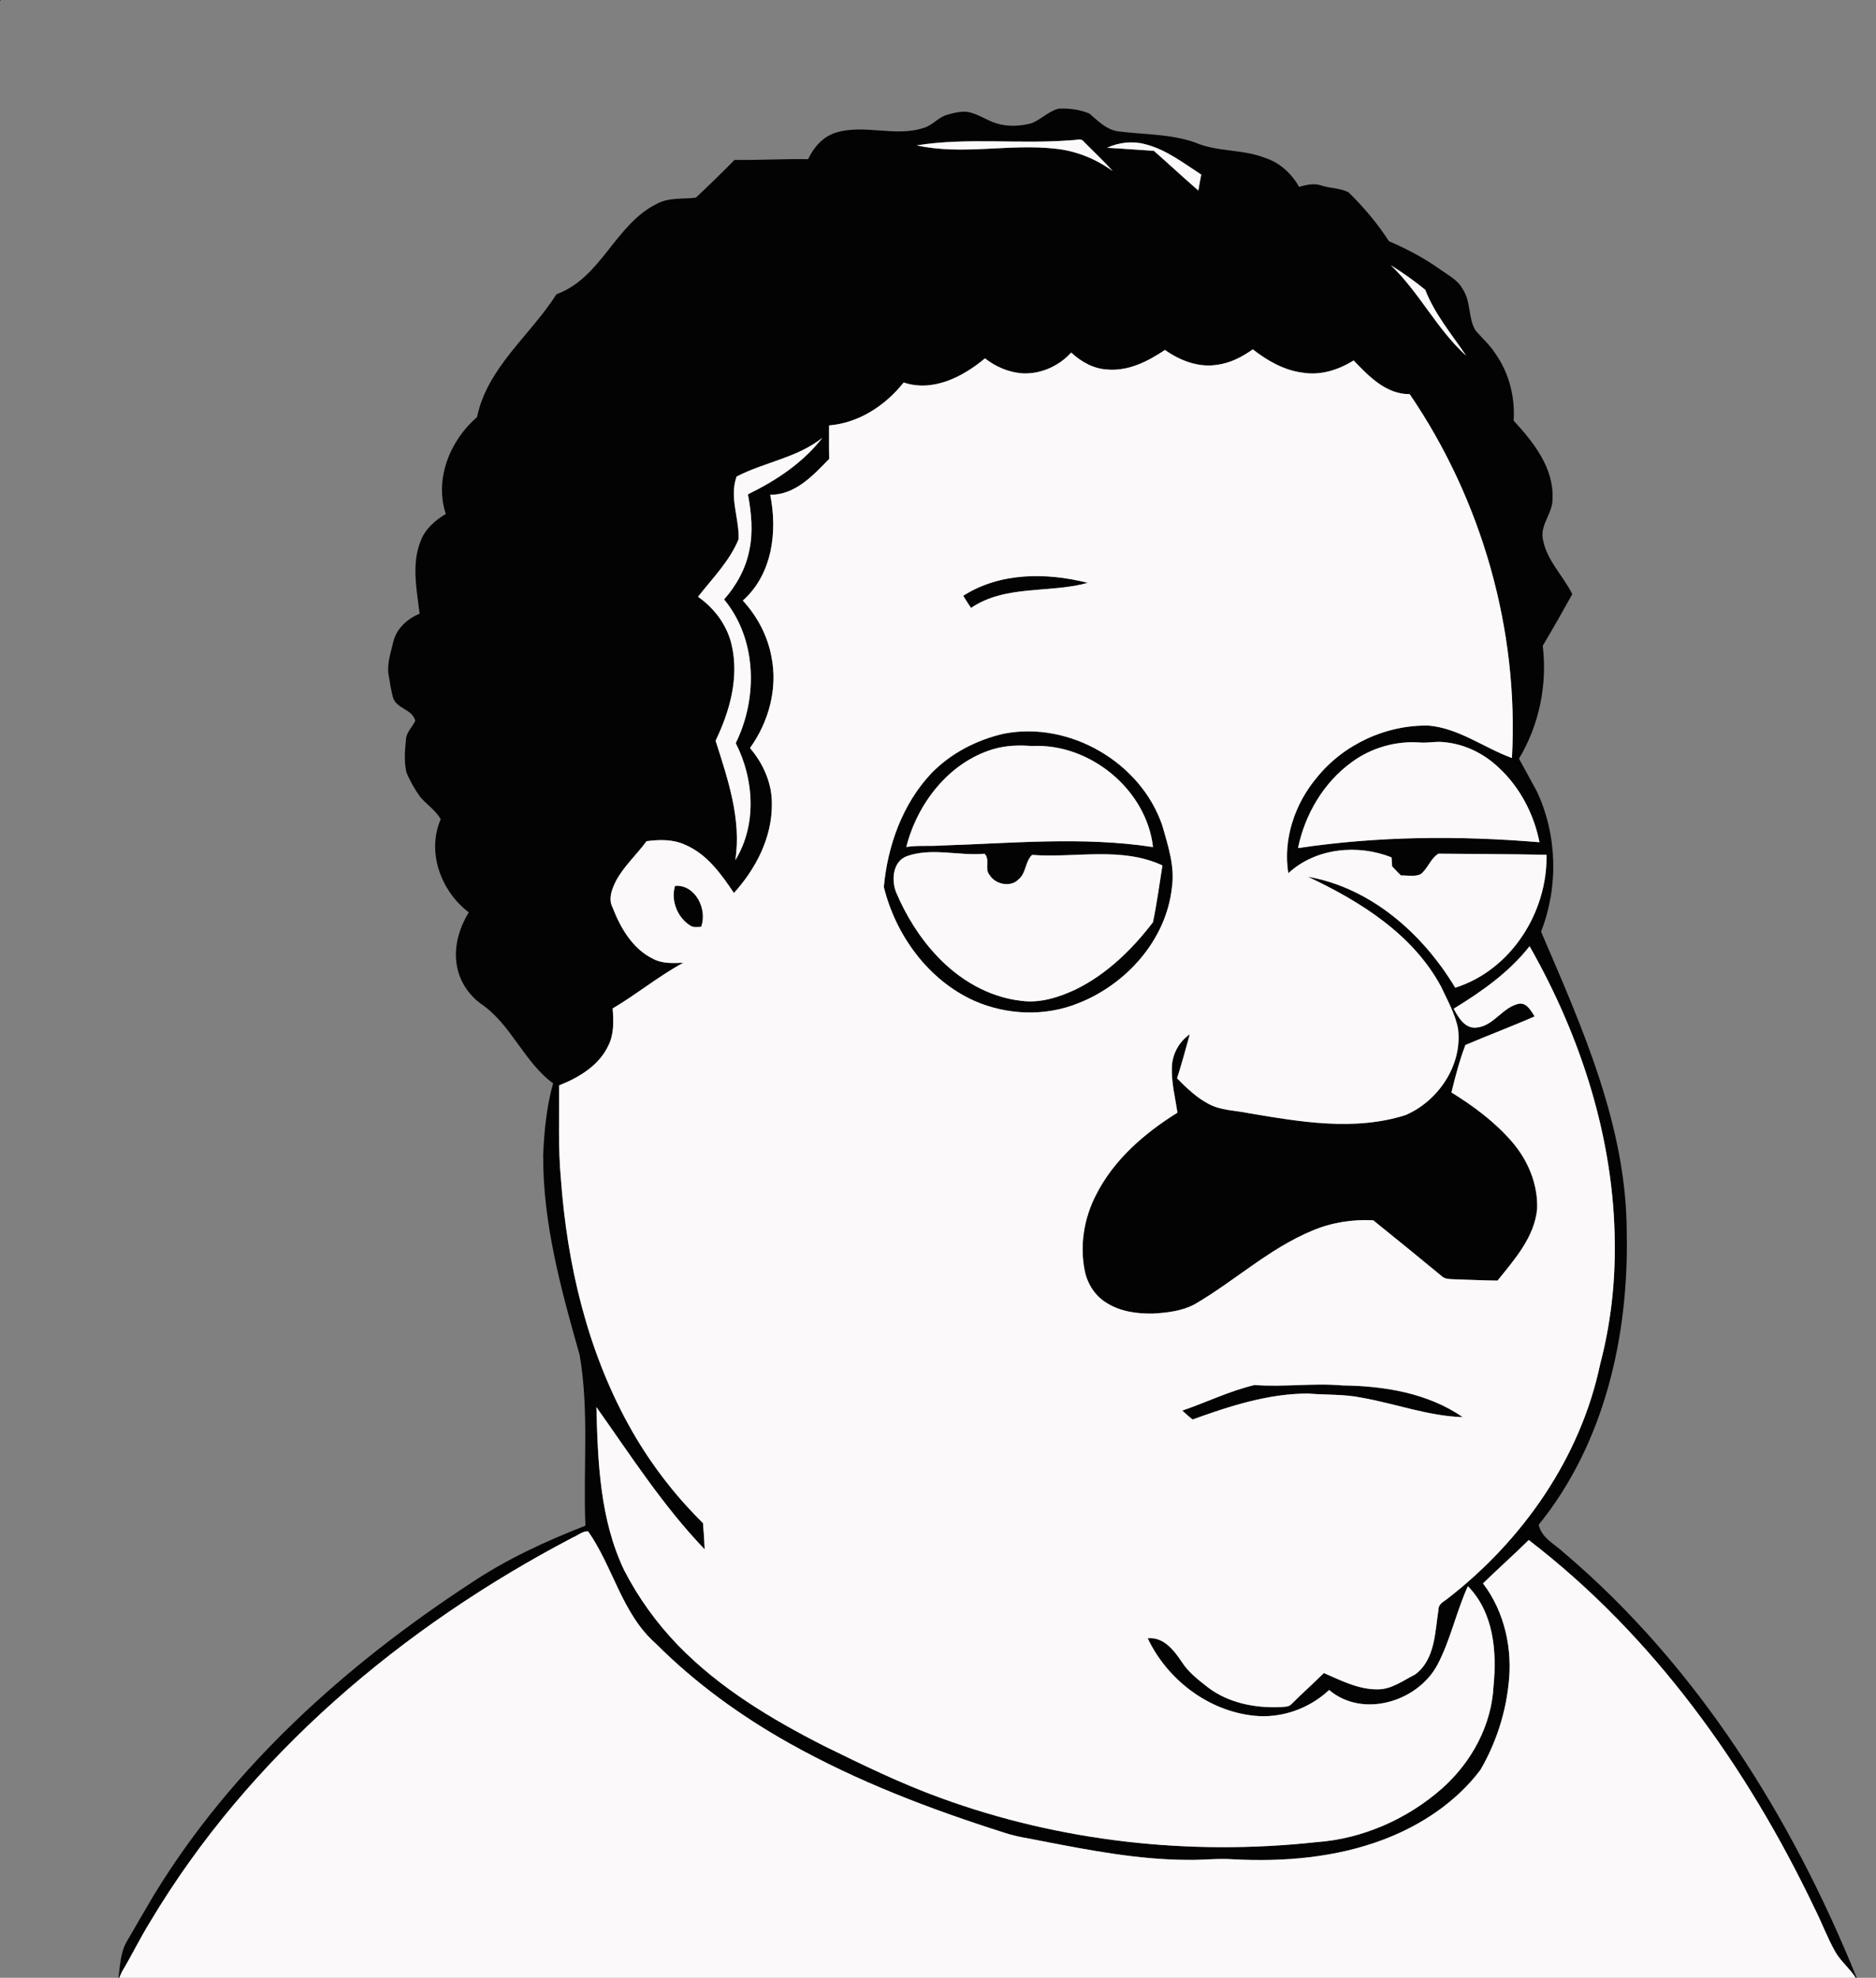 <?xml version="1.0" encoding="UTF-8" ?>
<!DOCTYPE svg PUBLIC "-//W3C//DTD SVG 1.1//EN" "http://www.w3.org/Graphics/SVG/1.1/DTD/svg11.dtd">
<svg width="700pt" height="738pt" viewBox="0 0 700 738" version="1.1" xmlns="http://www.w3.org/2000/svg">
<rect x="0" y="0" width="700" height="738" fill="#808080" stroke="none"/>
<g id="#030303ff">
<path fill="#030303" opacity="1.00" d=" M 0.00 0.00 L 0.31 0.00 C 0.23 0.08 0.08 0.24 0.00 0.33 L 0.00 0.00 Z" />
<path fill="#030303" opacity="1.00" d=" M 353.60 42.78 C 356.20 42.07 358.94 41.30 361.66 41.87 C 365.26 42.72 368.32 44.97 371.84 46.05 C 376.08 47.34 380.66 47.11 384.91 45.98 C 388.48 44.58 391.24 41.51 394.98 40.56 C 398.85 40.34 402.88 40.87 406.46 42.36 C 409.64 45.05 412.71 48.28 417.03 49.00 C 426.64 50.24 436.58 49.91 445.84 53.14 C 454.14 56.78 463.64 55.57 472.07 58.93 C 477.54 60.71 481.95 64.75 484.74 69.73 C 487.44 68.97 490.30 68.27 493.06 69.22 C 496.35 70.30 500.09 70.16 503.17 71.75 C 508.81 77.26 513.97 83.35 518.25 90.00 C 524.98 92.89 531.50 96.34 537.46 100.60 C 540.49 102.79 544.10 104.54 545.87 108.03 C 548.90 112.64 547.75 118.65 550.58 123.34 C 553.06 126.22 555.97 128.74 558.01 131.99 C 563.09 139.21 565.39 148.17 564.78 156.95 C 572.16 164.96 579.82 174.55 579.30 186.08 C 579.44 191.43 574.69 195.62 575.68 201.04 C 576.98 208.97 583.21 214.72 586.68 221.70 C 583.09 228.17 579.43 234.60 575.65 240.96 C 577.40 255.53 574.33 270.51 566.78 283.10 C 569.03 287.23 571.33 291.34 573.54 295.49 C 581.09 311.73 581.54 330.97 575.02 347.64 C 590.37 383.41 606.96 420.33 606.99 460.01 C 607.78 498.41 598.74 538.62 574.13 568.96 C 575.25 573.99 580.17 576.18 583.60 579.43 C 633.20 621.52 668.56 678.13 692.79 738.00 L 692.41 738.00 C 690.21 734.45 686.79 731.86 684.76 728.20 C 681.81 722.98 679.75 717.32 677.04 711.98 C 651.93 659.35 616.97 610.36 570.42 574.65 C 564.84 580.16 558.97 585.37 553.36 590.84 C 561.53 601.59 564.54 615.68 562.84 628.96 C 561.60 640.00 557.98 650.82 552.40 660.42 C 543.34 672.42 530.34 681.06 516.38 686.37 C 498.47 693.18 479.02 694.80 460.01 693.79 C 454.33 693.38 448.67 694.14 443.00 694.01 C 424.74 693.93 406.74 690.45 388.88 687.01 C 384.25 686.03 379.52 685.44 375.01 683.94 C 347.27 675.16 319.90 664.74 294.48 650.46 C 276.38 640.30 259.39 628.01 244.71 613.29 C 232.07 602.19 228.82 584.79 219.45 571.41 C 217.44 571.23 215.62 572.96 213.76 573.69 C 150.21 606.95 93.07 655.07 56.05 717.08 C 52.27 723.18 49.15 729.65 45.47 735.80 C 45.23 736.35 44.75 737.45 44.51 738.00 L 44.22 738.00 C 44.82 733.38 44.92 728.49 47.37 724.36 C 50.68 718.70 53.92 712.99 57.28 707.36 C 86.42 659.44 129.09 621.20 175.71 590.72 C 189.00 581.83 203.58 575.09 218.44 569.30 C 217.53 548.05 219.92 526.60 216.27 505.53 C 209.37 481.23 202.53 456.46 202.68 430.99 C 203.05 421.98 203.95 412.96 206.38 404.25 C 195.41 396.18 190.76 382.22 179.44 374.55 C 175.08 371.37 171.86 366.66 170.68 361.38 C 169.04 354.15 171.11 346.64 174.93 340.45 C 164.56 332.57 159.11 318.02 164.45 305.66 C 162.50 302.31 159.19 300.19 156.73 297.29 C 154.71 294.44 152.95 291.38 151.63 288.15 C 150.76 284.20 151.05 280.08 151.47 276.09 C 151.54 273.28 153.83 271.37 154.95 268.99 C 153.97 264.65 148.04 264.51 146.69 260.41 C 145.93 257.77 145.55 255.05 145.10 252.35 C 144.20 248.05 145.76 243.77 146.72 239.61 C 147.86 234.63 151.96 230.89 156.56 229.00 C 155.51 220.08 153.49 210.63 156.92 201.97 C 158.58 197.46 162.30 194.18 166.34 191.79 C 162.06 178.68 167.90 164.37 177.99 155.64 C 181.87 137.04 197.91 125.15 207.64 109.79 C 224.38 103.73 229.52 83.72 245.07 76.07 C 249.56 73.57 254.84 74.39 259.64 73.75 C 264.56 69.17 269.37 64.46 274.08 59.67 C 283.23 59.80 292.37 59.24 301.52 59.40 C 303.60 55.08 306.90 51.13 311.60 49.59 C 322.38 46.11 333.92 51.29 344.70 47.71 C 348.04 46.75 350.22 43.62 353.60 42.78 M 342.05 54.24 C 359.14 58.01 376.64 53.52 393.87 55.49 C 401.58 56.30 408.91 59.29 415.17 63.83 C 411.73 59.92 407.88 56.41 404.25 52.69 C 403.21 51.43 401.40 52.40 400.06 52.30 C 380.77 53.91 361.23 51.21 342.05 54.24 M 413.07 55.14 C 418.90 55.45 424.72 55.92 430.55 56.29 C 436.13 61.17 441.52 66.26 447.15 71.09 C 447.47 69.10 447.83 67.12 448.23 65.15 C 441.52 60.82 435.00 55.69 427.10 53.76 C 422.43 52.55 417.44 53.16 413.07 55.14 M 518.95 98.95 C 529.62 109.13 536.12 122.82 547.09 132.75 C 541.72 124.74 535.33 117.24 531.80 108.13 C 527.75 104.79 523.40 101.75 518.95 98.95 M 454.05 136.14 C 447.14 137.23 440.25 134.52 434.68 130.58 C 428.33 134.88 420.93 138.60 413.05 137.88 C 407.97 137.58 403.35 134.97 399.70 131.55 C 395.23 136.50 388.63 139.52 381.93 139.34 C 376.68 139.06 371.65 136.97 367.54 133.72 C 359.26 140.61 348.15 146.40 337.19 142.73 C 330.35 151.34 320.49 157.82 309.35 158.75 C 309.36 162.91 309.30 167.07 309.40 171.23 C 303.40 177.40 296.72 184.69 287.39 184.63 C 290.19 198.35 288.17 214.36 277.17 224.10 C 282.54 229.94 286.42 237.22 287.85 245.05 C 290.28 256.88 286.83 269.43 279.85 279.12 C 284.78 284.93 288.10 292.29 288.01 300.01 C 288.13 312.45 282.05 324.16 273.86 333.22 C 269.11 326.15 263.82 318.71 255.72 315.26 C 251.21 313.14 246.07 313.24 241.24 313.89 C 237.55 318.96 232.75 323.22 229.79 328.81 C 228.36 331.76 226.90 335.30 228.52 338.49 C 231.48 346.18 236.03 354.10 243.74 357.81 C 247.20 359.64 251.17 359.39 254.95 359.25 C 245.74 364.26 237.61 370.97 228.61 376.30 C 228.94 380.90 229.17 385.76 227.06 390.02 C 223.60 397.56 216.05 402.08 208.61 405.01 C 208.70 416.68 208.23 428.37 209.30 440.01 C 211.62 471.72 219.06 503.50 234.46 531.52 C 241.88 545.05 251.29 557.50 262.30 568.33 C 262.59 571.58 262.81 574.85 262.93 578.12 C 247.48 562.03 235.39 543.19 222.54 525.05 C 223.06 545.67 223.87 567.12 232.96 586.05 C 238.23 596.26 245.03 605.69 253.02 613.95 C 268.52 629.92 287.83 641.50 307.53 651.52 C 321.79 658.53 336.11 665.51 351.07 670.93 C 395.62 687.19 443.97 692.52 491.07 687.40 C 508.44 686.19 525.23 678.74 538.23 667.22 C 549.09 657.52 556.60 643.74 557.29 629.05 C 558.59 616.16 557.28 601.59 547.72 591.88 C 543.34 601.47 541.25 611.99 536.29 621.33 C 528.86 635.06 508.43 641.23 495.95 630.61 C 488.51 637.58 478.11 641.30 467.93 640.21 C 450.83 638.46 435.52 626.71 428.24 611.32 C 434.18 610.71 438.07 615.82 441.00 620.18 C 443.52 624.15 447.33 626.97 450.97 629.83 C 458.66 635.56 468.58 637.43 478.00 636.99 C 479.30 636.86 480.90 636.95 481.88 635.89 C 485.82 631.93 490.01 628.22 493.99 624.29 C 500.38 627.05 506.88 630.46 514.03 630.37 C 519.26 630.41 523.56 627.07 528.03 624.83 C 535.57 619.22 535.43 608.90 536.76 600.51 C 536.76 598.34 539.01 597.53 540.40 596.31 C 568.26 574.66 589.77 543.85 597.07 509.05 C 600.95 494.34 602.70 479.10 602.53 463.90 C 602.25 424.94 589.89 386.75 570.74 353.07 C 563.11 362.80 552.87 370.00 542.42 376.40 C 544.16 379.68 546.65 383.98 551.02 383.43 C 557.43 382.81 560.73 375.66 566.94 374.50 C 569.80 374.22 571.29 377.23 572.62 379.26 C 564.09 383.02 555.35 386.27 546.79 389.94 C 544.60 395.63 543.05 401.68 541.58 407.64 C 549.81 412.73 557.73 418.60 564.09 425.95 C 570.10 432.84 573.90 441.87 573.56 451.09 C 572.54 461.69 565.15 469.92 558.77 477.85 C 553.16 477.79 547.57 477.50 541.97 477.33 C 540.60 477.25 539.07 477.24 538.02 476.23 C 529.53 469.21 520.98 462.27 512.41 455.35 C 504.65 454.94 496.83 456.17 489.66 459.21 C 473.55 465.88 460.67 478.03 445.72 486.71 C 440.96 489.26 435.44 489.84 430.13 490.16 C 424.19 490.24 417.97 489.41 412.88 486.14 C 408.68 483.64 405.84 479.19 404.81 474.46 C 402.81 464.84 404.44 454.63 408.94 445.93 C 415.53 432.77 427.04 422.85 439.35 415.18 C 438.51 409.50 437.03 403.84 437.27 398.07 C 437.47 393.26 439.96 388.67 443.94 385.96 C 442.45 391.46 440.92 396.95 439.20 402.38 C 442.77 405.99 446.51 409.61 451.07 411.97 C 455.63 414.41 460.95 414.32 465.91 415.37 C 485.12 418.62 505.33 422.13 524.37 416.12 C 536.61 410.92 545.70 397.50 544.06 384.00 C 543.04 378.38 540.10 373.35 537.75 368.22 C 527.23 348.63 507.60 336.35 488.03 327.16 C 511.66 331.30 530.94 348.50 543.00 368.56 C 563.81 362.00 577.47 340.41 577.06 318.97 C 563.62 318.67 550.18 318.69 536.75 318.54 C 533.69 320.39 532.81 324.15 530.02 326.25 C 527.71 327.21 525.11 326.62 522.69 326.64 C 521.59 325.54 520.51 324.42 519.46 323.28 C 519.38 322.16 519.30 321.05 519.23 319.94 C 506.65 314.88 490.86 316.40 480.71 325.85 C 478.69 313.19 483.10 300.00 491.25 290.27 C 501.22 277.81 517.12 270.44 533.05 270.75 C 544.42 271.74 553.70 279.05 564.16 282.84 C 566.76 235.04 552.94 186.59 526.00 147.07 C 517.20 147.16 510.72 140.39 505.09 134.50 C 499.45 138.03 492.66 140.20 485.98 139.05 C 479.07 138.16 472.86 134.58 467.46 130.35 C 463.48 133.20 458.98 135.54 454.05 136.14 M 274.85 177.83 C 272.07 185.48 275.85 193.39 275.61 201.18 C 272.24 209.39 265.84 215.79 260.45 222.68 C 266.64 227.01 271.44 233.44 273.06 240.90 C 275.79 252.98 272.28 265.49 267.01 276.39 C 271.59 290.75 276.72 305.67 274.37 320.98 C 282.46 307.80 281.41 290.76 274.53 277.30 C 282.83 260.44 282.47 238.55 270.18 223.67 C 274.80 218.48 278.25 212.18 279.60 205.34 C 281.08 198.43 280.36 191.32 279.08 184.45 C 289.59 179.32 299.66 172.69 306.87 163.34 C 297.52 170.84 285.22 172.43 274.85 177.83 M 504.38 284.39 C 493.89 291.99 486.92 303.86 484.33 316.46 C 514.15 311.99 544.43 311.77 574.44 314.28 C 572.36 303.84 567.22 293.89 559.40 286.60 C 553.90 281.29 546.68 277.67 539.03 276.96 C 536.01 276.53 532.99 277.30 529.97 277.07 C 520.93 276.37 511.67 279.01 504.38 284.39 Z" />
<path fill="#030303" opacity="1.00" d=" M 359.41 222.32 C 373.12 213.52 390.57 213.59 405.89 217.49 C 391.56 221.46 375.23 218.12 362.33 226.83 C 361.31 225.35 360.34 223.85 359.41 222.32 Z" />
<path fill="#030303" opacity="1.00" d=" M 374.53 273.78 C 399.05 268.97 425.75 284.45 433.73 308.14 C 435.83 315.58 438.43 323.26 437.29 331.10 C 435.20 350.70 420.29 367.31 402.31 374.36 C 389.96 379.37 375.68 378.78 363.54 373.45 C 346.37 365.72 334.23 349.01 329.79 330.98 C 331.19 315.54 336.76 300.00 347.50 288.57 C 354.76 281.07 364.41 276.10 374.53 273.78 M 370.63 279.53 C 354.12 284.45 342.30 299.75 338.17 316.04 C 342.45 315.38 346.79 315.83 351.10 315.51 C 377.44 314.68 404.02 312.07 430.23 316.08 C 427.77 294.52 406.54 277.22 385.01 278.38 C 380.20 277.97 375.29 278.17 370.63 279.53 M 338.53 319.42 C 333.18 321.29 332.58 328.11 334.27 332.72 C 337.94 341.45 342.99 349.68 349.49 356.60 C 357.72 365.44 368.78 372.05 380.92 373.43 C 387.95 374.44 394.95 372.19 401.26 369.27 C 412.90 363.60 422.41 354.33 430.20 344.14 C 431.68 337.13 432.61 330.00 433.74 322.93 C 418.42 315.80 401.25 320.22 385.10 319.01 C 382.45 321.54 382.95 325.79 380.08 328.10 C 377.17 331.25 371.35 330.03 369.24 326.49 C 367.26 324.25 369.54 320.69 367.37 318.57 C 357.78 319.44 347.85 316.21 338.53 319.42 Z" />
<path fill="#030303" opacity="1.00" d=" M 251.89 330.55 C 259.49 329.98 264.07 339.37 261.62 345.83 C 260.26 345.93 258.81 346.18 257.59 345.40 C 252.77 342.39 250.21 336.03 251.89 330.55 Z" />
<path fill="#030303" opacity="1.00" d=" M 441.16 526.35 C 450.19 523.27 458.84 519.00 468.15 516.81 C 479.10 517.64 490.05 516.00 500.99 516.97 C 516.53 517.15 532.77 519.82 545.82 528.80 C 532.94 528.40 520.74 523.77 508.15 521.55 C 501.52 520.18 494.71 520.55 488.01 519.99 C 473.14 520.02 458.81 524.69 444.97 529.68 C 443.65 528.62 442.38 527.51 441.16 526.35 Z" />
</g>
<g id="#fbf9f9ff">
<path fill="#fbf9f9" opacity="1.00" d=" M 342.05 54.24 C 361.23 51.21 380.77 53.91 400.06 52.30 C 401.40 52.40 403.21 51.43 404.25 52.69 C 407.88 56.41 411.73 59.92 415.17 63.83 C 408.91 59.29 401.58 56.30 393.87 55.49 C 376.64 53.52 359.14 58.01 342.05 54.24 Z" />
<path fill="#fbf9f9" opacity="1.00" d=" M 413.07 55.14 C 417.44 53.16 422.43 52.55 427.10 53.76 C 435.00 55.69 441.52 60.82 448.23 65.15 C 447.83 67.12 447.47 69.10 447.15 71.09 C 441.52 66.26 436.13 61.17 430.55 56.29 C 424.72 55.92 418.90 55.45 413.07 55.14 Z" />
<path fill="#fbf9f9" opacity="1.00" d=" M 518.95 98.95 C 523.40 101.75 527.75 104.79 531.80 108.13 C 535.33 117.24 541.72 124.74 547.09 132.75 C 536.12 122.82 529.62 109.13 518.95 98.95 Z" />
<path fill="#fbf9f9" opacity="1.00" d=" M 454.05 136.14 C 458.98 135.54 463.48 133.20 467.46 130.35 C 472.86 134.58 479.07 138.16 485.98 139.05 C 492.66 140.20 499.45 138.03 505.09 134.50 C 510.72 140.39 517.20 147.16 526.00 147.07 C 552.94 186.59 566.76 235.04 564.16 282.84 C 553.70 279.05 544.42 271.74 533.05 270.75 C 517.12 270.44 501.22 277.81 491.25 290.27 C 483.10 300.00 478.69 313.19 480.71 325.85 C 490.86 316.40 506.65 314.88 519.23 319.94 C 519.30 321.05 519.38 322.16 519.46 323.28 C 520.51 324.42 521.59 325.54 522.69 326.64 C 525.11 326.62 527.71 327.21 530.02 326.25 C 532.81 324.15 533.69 320.39 536.75 318.54 C 550.18 318.69 563.62 318.67 577.06 318.97 C 577.47 340.41 563.81 362.00 543.00 368.56 C 530.94 348.50 511.66 331.30 488.03 327.16 C 507.60 336.35 527.23 348.63 537.75 368.22 C 540.10 373.35 543.04 378.38 544.06 384.00 C 545.70 397.50 536.61 410.92 524.37 416.12 C 505.33 422.13 485.12 418.62 465.91 415.37 C 460.95 414.32 455.63 414.41 451.07 411.97 C 446.51 409.61 442.77 405.99 439.20 402.38 C 440.92 396.95 442.45 391.46 443.94 385.96 C 439.96 388.67 437.47 393.26 437.27 398.07 C 437.03 403.84 438.51 409.50 439.35 415.18 C 427.04 422.85 415.53 432.77 408.94 445.93 C 404.44 454.63 402.81 464.84 404.81 474.46 C 405.84 479.19 408.68 483.64 412.88 486.14 C 417.97 489.41 424.19 490.24 430.13 490.16 C 435.44 489.84 440.96 489.26 445.72 486.71 C 460.67 478.03 473.55 465.88 489.66 459.21 C 496.83 456.17 504.65 454.94 512.41 455.35 C 520.98 462.27 529.53 469.21 538.02 476.23 C 539.07 477.24 540.60 477.25 541.97 477.33 C 547.57 477.50 553.16 477.79 558.77 477.85 C 565.15 469.92 572.54 461.69 573.56 451.09 C 573.90 441.87 570.10 432.84 564.09 425.95 C 557.73 418.60 549.81 412.73 541.58 407.64 C 543.05 401.68 544.60 395.63 546.79 389.94 C 555.35 386.27 564.09 383.02 572.62 379.26 C 571.29 377.23 569.80 374.22 566.94 374.50 C 560.73 375.66 557.43 382.81 551.02 383.43 C 546.65 383.98 544.16 379.68 542.42 376.40 C 552.87 370.00 563.11 362.80 570.74 353.07 C 589.89 386.75 602.25 424.94 602.53 463.90 C 602.70 479.10 600.95 494.34 597.07 509.05 C 589.77 543.85 568.26 574.66 540.40 596.31 C 539.01 597.53 536.76 598.34 536.76 600.51 C 535.43 608.90 535.57 619.22 528.03 624.83 C 523.56 627.07 519.26 630.41 514.03 630.37 C 506.88 630.46 500.38 627.05 493.99 624.29 C 490.01 628.22 485.82 631.93 481.88 635.89 C 480.90 636.95 479.30 636.86 478.00 636.99 C 468.58 637.43 458.66 635.56 450.97 629.83 C 447.33 626.97 443.52 624.15 441.00 620.18 C 438.07 615.82 434.18 610.71 428.24 611.32 C 435.52 626.71 450.83 638.46 467.93 640.21 C 478.11 641.30 488.51 637.58 495.95 630.61 C 508.43 641.23 528.86 635.06 536.29 621.33 C 541.25 611.99 543.34 601.47 547.72 591.88 C 557.28 601.59 558.59 616.16 557.29 629.05 C 556.60 643.74 549.09 657.52 538.23 667.22 C 525.23 678.74 508.44 686.19 491.07 687.40 C 443.97 692.52 395.62 687.19 351.07 670.93 C 336.11 665.51 321.79 658.53 307.53 651.52 C 287.83 641.50 268.52 629.92 253.02 613.95 C 245.03 605.69 238.23 596.26 232.96 586.05 C 223.87 567.12 223.06 545.67 222.54 525.05 C 235.39 543.19 247.48 562.03 262.93 578.12 C 262.81 574.85 262.59 571.58 262.30 568.33 C 251.29 557.50 241.88 545.05 234.46 531.52 C 219.06 503.50 211.62 471.72 209.30 440.01 C 208.23 428.37 208.70 416.68 208.61 405.01 C 216.05 402.08 223.60 397.56 227.06 390.02 C 229.17 385.76 228.94 380.90 228.61 376.30 C 237.61 370.97 245.74 364.26 254.95 359.25 C 251.17 359.39 247.20 359.64 243.74 357.81 C 236.03 354.10 231.48 346.18 228.52 338.49 C 226.90 335.30 228.36 331.76 229.79 328.81 C 232.75 323.22 237.55 318.96 241.24 313.89 C 246.07 313.24 251.21 313.14 255.72 315.26 C 263.82 318.71 269.11 326.15 273.86 333.22 C 282.05 324.16 288.13 312.45 288.01 300.01 C 288.10 292.29 284.78 284.93 279.85 279.12 C 286.83 269.43 290.28 256.88 287.85 245.05 C 286.42 237.22 282.54 229.94 277.17 224.10 C 288.17 214.36 290.19 198.35 287.39 184.63 C 296.72 184.69 303.40 177.40 309.40 171.23 C 309.30 167.07 309.36 162.91 309.35 158.75 C 320.49 157.82 330.35 151.34 337.19 142.73 C 348.15 146.40 359.26 140.61 367.54 133.72 C 371.65 136.97 376.68 139.06 381.93 139.34 C 388.63 139.52 395.23 136.50 399.70 131.55 C 403.35 134.97 407.97 137.58 413.05 137.88 C 420.93 138.60 428.33 134.88 434.68 130.58 C 440.25 134.52 447.14 137.23 454.05 136.14 M 359.41 222.32 C 360.34 223.85 361.31 225.35 362.33 226.83 C 375.23 218.12 391.56 221.46 405.89 217.49 C 390.57 213.59 373.12 213.52 359.41 222.32 M 374.53 273.78 C 364.41 276.10 354.76 281.07 347.50 288.57 C 336.76 300.00 331.19 315.54 329.79 330.98 C 334.23 349.01 346.37 365.72 363.54 373.45 C 375.68 378.78 389.96 379.37 402.31 374.36 C 420.29 367.31 435.20 350.70 437.29 331.10 C 438.43 323.26 435.83 315.58 433.73 308.14 C 425.75 284.45 399.05 268.97 374.53 273.78 M 251.89 330.55 C 250.21 336.03 252.77 342.39 257.59 345.40 C 258.81 346.18 260.26 345.93 261.62 345.83 C 264.07 339.37 259.49 329.98 251.89 330.55 M 441.16 526.35 C 442.38 527.51 443.65 528.62 444.97 529.68 C 458.81 524.69 473.14 520.02 488.01 519.99 C 494.71 520.55 501.52 520.18 508.15 521.55 C 520.74 523.77 532.94 528.40 545.82 528.80 C 532.77 519.82 516.53 517.15 500.99 516.97 C 490.05 516.00 479.10 517.64 468.15 516.81 C 458.84 519.00 450.19 523.27 441.16 526.35 Z" />
<path fill="#fbf9f9" opacity="1.00" d=" M 274.85 177.83 C 285.22 172.43 297.52 170.84 306.87 163.34 C 299.66 172.69 289.59 179.32 279.08 184.45 C 280.36 191.32 281.08 198.43 279.60 205.34 C 278.25 212.18 274.80 218.48 270.18 223.67 C 282.47 238.55 282.83 260.44 274.53 277.30 C 281.41 290.76 282.46 307.80 274.37 320.98 C 276.72 305.67 271.59 290.75 267.01 276.39 C 272.28 265.49 275.79 252.98 273.06 240.90 C 271.44 233.44 266.64 227.01 260.45 222.68 C 265.84 215.79 272.24 209.39 275.61 201.18 C 275.85 193.39 272.07 185.48 274.85 177.83 Z" />
<path fill="#fbf9f9" opacity="1.00" d=" M 504.38 284.39 C 511.67 279.01 520.93 276.37 529.97 277.07 C 532.99 277.30 536.01 276.53 539.03 276.96 C 546.68 277.67 553.90 281.29 559.40 286.60 C 567.22 293.89 572.36 303.84 574.44 314.28 C 544.43 311.77 514.15 311.99 484.33 316.46 C 486.92 303.86 493.89 291.99 504.38 284.39 Z" />
<path fill="#fbf9f9" opacity="1.00" d=" M 370.63 279.53 C 375.29 278.17 380.20 277.97 385.01 278.38 C 406.54 277.22 427.77 294.52 430.23 316.08 C 404.02 312.07 377.44 314.68 351.10 315.51 C 346.79 315.83 342.45 315.38 338.17 316.04 C 342.30 299.75 354.12 284.45 370.63 279.53 Z" />
<path fill="#fbf9f9" opacity="1.00" d=" M 338.53 319.42 C 347.85 316.21 357.78 319.44 367.37 318.57 C 369.54 320.69 367.26 324.25 369.24 326.49 C 371.35 330.03 377.17 331.25 380.08 328.10 C 382.95 325.79 382.45 321.54 385.10 319.01 C 401.25 320.22 418.42 315.80 433.74 322.93 C 432.61 330.00 431.68 337.13 430.20 344.14 C 422.41 354.33 412.90 363.60 401.26 369.27 C 394.95 372.19 387.95 374.44 380.92 373.43 C 368.78 372.05 357.72 365.44 349.49 356.60 C 342.99 349.68 337.94 341.45 334.27 332.72 C 332.58 328.11 333.18 321.29 338.53 319.42 Z" />
<path fill="#fbf9f9" opacity="1.00" d=" M 213.76 573.69 C 215.62 572.96 217.44 571.23 219.45 571.41 C 228.82 584.79 232.07 602.19 244.71 613.29 C 259.39 628.01 276.38 640.30 294.48 650.46 C 319.90 664.74 347.27 675.16 375.01 683.94 C 379.52 685.44 384.25 686.03 388.88 687.01 C 406.74 690.45 424.74 693.93 443.00 694.01 C 448.67 694.14 454.33 693.38 460.01 693.79 C 479.02 694.80 498.47 693.18 516.38 686.37 C 530.34 681.06 543.34 672.42 552.40 660.42 C 557.98 650.82 561.60 640.00 562.84 628.96 C 564.54 615.68 561.53 601.59 553.36 590.84 C 558.97 585.37 564.84 580.16 570.42 574.65 C 616.97 610.36 651.93 659.35 677.04 711.98 C 679.75 717.32 681.81 722.98 684.76 728.20 C 686.79 731.86 690.21 734.45 692.41 738.00 L 44.51 738.00 C 44.75 737.45 45.23 736.35 45.47 735.80 C 49.15 729.65 52.27 723.18 56.05 717.08 C 93.07 655.07 150.21 606.95 213.76 573.69 Z" />
</g>
</svg>
